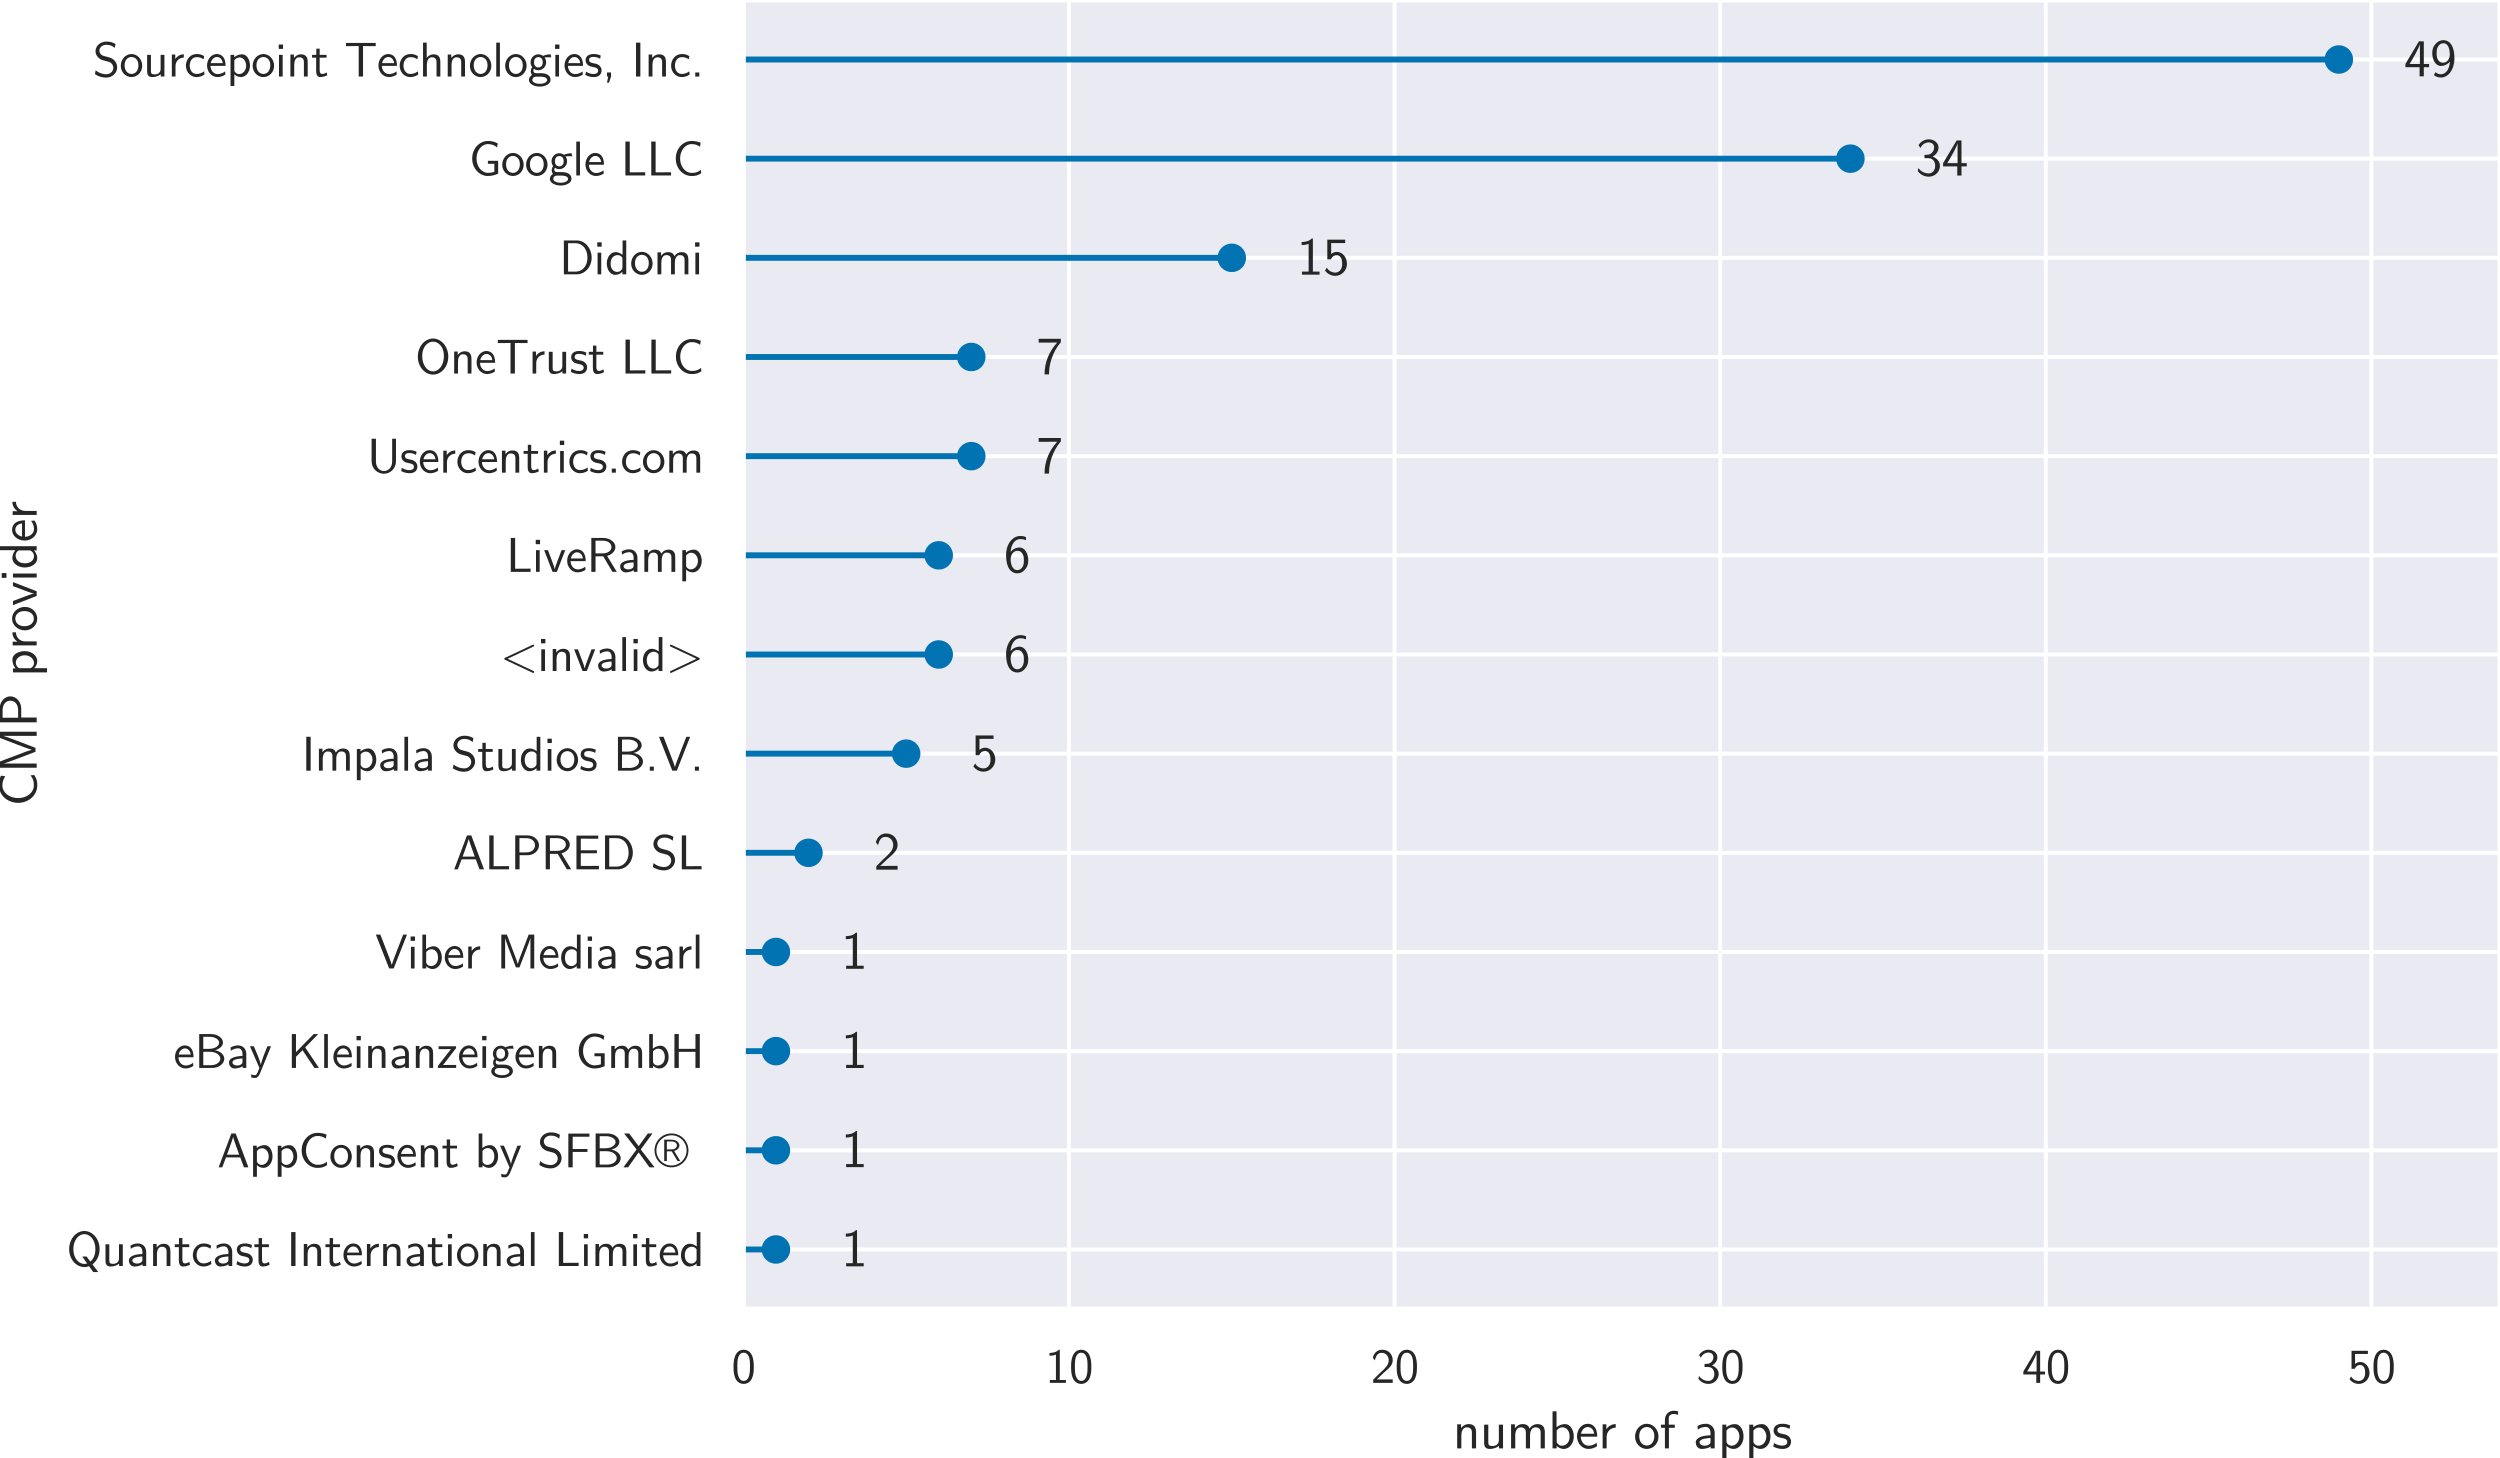 <?xml version="1.0" encoding="utf-8" standalone="no"?>
<!DOCTYPE svg PUBLIC "-//W3C//DTD SVG 1.1//EN"
  "http://www.w3.org/Graphics/SVG/1.1/DTD/svg11.dtd">
<svg xmlns:xlink="http://www.w3.org/1999/xlink" width="508.249pt" height="296.503pt" viewBox="0 0 508.249 296.503" xmlns="http://www.w3.org/2000/svg" version="1.1">
 <defs>
  <style type="text/css">*{stroke-linejoin: round; stroke-linecap: butt}</style>
 </defs>
 <g id="figure_1">
  <g id="patch_1">
   <path d="M 0 296.503 
L 508.249 296.503 
L 508.249 0 
L 0 0 
z
" style="fill: #ffffff"/>
  </g>
  <g id="axes_1">
   <g id="patch_2">
    <path d="M 151.129 266.112 
L 508.249 266.112 
L 508.249 -0 
L 151.129 -0 
z
" style="fill: #eaeaf2"/>
   </g>
   <g id="matplotlib.axis_1">
    <g id="xtick_1">
     <g id="line2d_1">
      <path d="M 151.129 266.112 
L 151.129 -0 
" clip-path="url(#p384ee398e6)" style="fill: none; stroke: #ffffff; stroke-width: 0.8; stroke-linecap: round"/>
     </g>
     <g id="text_1">
      <!-- 0 -->
      <g style="fill: #262626" transform="translate(148.709 281.131)scale(0.097 -0.097)">
       <defs>
        <path id="LMSans10-Regular-30" d="M 2925 2086 
C 2925 2592 2899 3187 2630 3706 
C 2368 4186 1926 4339 1600 4339 
C 1222 4339 774 4166 512 3597 
C 301 3130 269 2598 269 2086 
C 269 1581 294 1114 486 646 
C 742 32 1229 -141 1594 -141 
C 2061 -141 2464 122 2669 563 
C 2861 979 2925 1402 2925 2086 
z
M 2426 2163 
C 2426 1741 2426 1338 2310 934 
C 2144 352 1805 250 1600 250 
C 1267 250 1005 493 877 954 
C 774 1318 768 1664 768 2163 
C 768 2566 768 2950 877 3302 
C 915 3424 1075 3949 1594 3949 
C 2093 3949 2259 3462 2304 3347 
C 2426 2989 2426 2560 2426 2163 
z
" transform="scale(0.016)"/>
       </defs>
       <use xlink:href="#LMSans10-Regular-30"/>
      </g>
     </g>
    </g>
    <g id="xtick_2">
     <g id="line2d_2">
      <path d="M 217.323 266.112 
L 217.323 -0 
" clip-path="url(#p384ee398e6)" style="fill: none; stroke: #ffffff; stroke-width: 0.8; stroke-linecap: round"/>
     </g>
     <g id="text_2">
      <!-- 10 -->
      <g style="fill: #262626" transform="translate(212.483 281.131)scale(0.097 -0.097)">
       <defs>
        <path id="LMSans10-Regular-31" d="M 2714 0 
L 2714 371 
L 1914 371 
L 1914 4339 
L 1786 4339 
C 1408 3949 877 3930 570 3917 
L 570 3546 
C 781 3552 1088 3565 1408 3699 
L 1408 371 
L 608 371 
L 608 0 
L 2714 0 
z
" transform="scale(0.016)"/>
       </defs>
       <use xlink:href="#LMSans10-Regular-31"/>
       <use xlink:href="#LMSans10-Regular-30" x="50"/>
      </g>
     </g>
    </g>
    <g id="xtick_3">
     <g id="line2d_3">
      <path d="M 283.518 266.112 
L 283.518 -0 
" clip-path="url(#p384ee398e6)" style="fill: none; stroke: #ffffff; stroke-width: 0.8; stroke-linecap: round"/>
     </g>
     <g id="text_3">
      <!-- 20 -->
      <g style="fill: #262626" transform="translate(278.678 281.131)scale(0.097 -0.097)">
       <defs>
        <path id="LMSans10-Regular-32" d="M 2874 0 
L 2874 454 
L 1709 454 
C 1632 454 1555 448 1478 448 
L 781 448 
C 986 627 1472 1107 1670 1293 
C 1792 1408 2118 1677 2240 1792 
C 2528 2080 2874 2419 2874 2963 
C 2874 3699 2355 4339 1510 4339 
C 781 4339 422 3840 269 3290 
C 346 3181 378 3142 390 3123 
C 403 3110 467 3027 531 2938 
C 659 3430 838 3930 1421 3930 
C 2022 3930 2349 3450 2349 2950 
C 2349 2406 1984 2042 1606 1658 
L 1114 1203 
L 320 410 
L 320 0 
L 2874 0 
z
" transform="scale(0.016)"/>
       </defs>
       <use xlink:href="#LMSans10-Regular-32"/>
       <use xlink:href="#LMSans10-Regular-30" x="50"/>
      </g>
     </g>
    </g>
    <g id="xtick_4">
     <g id="line2d_4">
      <path d="M 349.713 266.112 
L 349.713 -0 
" clip-path="url(#p384ee398e6)" style="fill: none; stroke: #ffffff; stroke-width: 0.8; stroke-linecap: round"/>
     </g>
     <g id="text_4">
      <!-- 30 -->
      <g style="fill: #262626" transform="translate(344.873 281.131)scale(0.097 -0.097)">
       <defs>
        <path id="LMSans10-Regular-33" d="M 2925 1152 
C 2925 1734 2477 2131 2042 2266 
C 2528 2528 2752 2963 2752 3366 
C 2752 3917 2221 4339 1587 4339 
C 1094 4339 627 4083 358 3635 
L 589 3290 
C 774 3738 1190 3968 1581 3968 
C 1914 3968 2227 3776 2227 3366 
C 2227 2976 1965 2598 1574 2509 
C 1536 2502 1523 2502 1069 2464 
L 1069 2074 
L 1523 2074 
C 2214 2074 2355 1478 2355 1158 
C 2355 659 2061 250 1568 250 
C 1126 250 621 474 339 909 
L 269 525 
C 736 -77 1325 -141 1581 -141 
C 2362 -141 2925 480 2925 1152 
z
" transform="scale(0.016)"/>
       </defs>
       <use xlink:href="#LMSans10-Regular-33"/>
       <use xlink:href="#LMSans10-Regular-30" x="50"/>
      </g>
     </g>
    </g>
    <g id="xtick_5">
     <g id="line2d_5">
      <path d="M 415.907 266.112 
L 415.907 -0 
" clip-path="url(#p384ee398e6)" style="fill: none; stroke: #ffffff; stroke-width: 0.8; stroke-linecap: round"/>
     </g>
     <g id="text_5">
      <!-- 40 -->
      <g style="fill: #262626" transform="translate(411.067 281.131)scale(0.097 -0.097)">
       <defs>
        <path id="LMSans10-Regular-34" d="M 3014 1094 
L 3014 1485 
L 2381 1485 
L 2381 4198 
L 1798 4198 
L 179 1485 
L 179 1094 
L 1875 1094 
L 1875 0 
L 2381 0 
L 2381 1094 
L 3014 1094 
z
M 1914 1485 
L 678 1485 
C 1011 2035 1907 3552 1914 3917 
L 1914 1485 
z
" transform="scale(0.016)"/>
       </defs>
       <use xlink:href="#LMSans10-Regular-34"/>
       <use xlink:href="#LMSans10-Regular-30" x="50"/>
      </g>
     </g>
    </g>
    <g id="xtick_6">
     <g id="line2d_6">
      <path d="M 482.102 266.112 
L 482.102 -0 
" clip-path="url(#p384ee398e6)" style="fill: none; stroke: #ffffff; stroke-width: 0.8; stroke-linecap: round"/>
     </g>
     <g id="text_6">
      <!-- 50 -->
      <g style="fill: #262626" transform="translate(477.262 281.131)scale(0.097 -0.097)">
       <defs>
        <path id="LMSans10-Regular-35" d="M 2874 1299 
C 2874 2099 2323 2733 1664 2733 
C 1408 2733 1165 2637 979 2470 
L 979 3789 
L 2662 3789 
L 2662 4198 
L 518 4198 
L 518 1837 
L 941 1837 
C 1050 2093 1286 2342 1658 2342 
C 1958 2342 2304 2080 2304 1312 
C 2304 250 1523 250 1466 250 
C 1037 250 646 499 461 845 
L 250 486 
C 512 122 954 -141 1472 -141 
C 2234 -141 2874 493 2874 1299 
z
" transform="scale(0.016)"/>
       </defs>
       <use xlink:href="#LMSans10-Regular-35"/>
       <use xlink:href="#LMSans10-Regular-30" x="50"/>
      </g>
     </g>
    </g>
    <g id="text_7">
     <!-- number of apps -->
     <g style="fill: #262626" transform="translate(295.363 294.454)scale(0.106 -0.106)">
      <defs>
       <path id="LMSans10-Regular-6e" d="M 2784 0 
L 2784 1907 
C 2784 2330 2688 2912 1907 2912 
C 1331 2912 1018 2477 979 2426 
L 979 2880 
L 518 2880 
L 518 0 
L 1018 0 
L 1018 1568 
C 1018 1990 1178 2522 1664 2522 
C 2278 2522 2285 2067 2285 1862 
L 2285 0 
L 2784 0 
z
" transform="scale(0.016)"/>
       <path id="LMSans10-Regular-75" d="M 2784 0 
L 2784 2842 
L 2285 2842 
L 2285 986 
C 2285 506 1926 282 1517 282 
C 1062 282 1018 448 1018 723 
L 1018 2842 
L 518 2842 
L 518 698 
C 518 237 666 -70 1197 -70 
C 1536 -70 1990 32 2304 307 
L 2304 0 
L 2784 0 
z
" transform="scale(0.016)"/>
       <path id="LMSans10-Regular-6d" d="M 4563 0 
L 4563 1907 
C 4563 2336 4461 2912 3686 2912 
C 3302 2912 2970 2733 2733 2387 
C 2566 2874 2118 2912 1914 2912 
C 1453 2912 1152 2650 979 2419 
L 979 2880 
L 518 2880 
L 518 0 
L 1018 0 
L 1018 1568 
C 1018 2003 1190 2522 1664 2522 
C 2259 2522 2291 2106 2291 1862 
L 2291 0 
L 2790 0 
L 2790 1568 
C 2790 2003 2963 2522 3437 2522 
C 4032 2522 4064 2106 4064 1862 
L 4064 0 
L 4563 0 
z
" transform="scale(0.016)"/>
       <path id="LMSans10-Regular-62" d="M 3072 1427 
C 3072 2221 2637 2912 2035 2912 
C 1786 2912 1389 2848 1005 2534 
L 1005 4442 
L 525 4442 
L 525 0 
L 1024 0 
L 1024 294 
C 1178 154 1453 -70 1882 -70 
C 2522 -70 3072 570 3072 1427 
z
M 2573 1427 
C 2573 595 2035 320 1645 320 
C 1395 320 1184 435 1024 730 
L 1024 2144 
C 1126 2298 1357 2522 1709 2522 
C 2086 2522 2573 2246 2573 1427 
z
" transform="scale(0.016)"/>
       <path id="LMSans10-Regular-65" d="M 2650 1402 
C 2650 1619 2643 2099 2394 2483 
C 2131 2880 1741 2950 1510 2950 
C 800 2950 224 2272 224 1446 
C 224 602 838 -70 1606 -70 
C 2010 -70 2374 83 2624 262 
L 2586 678 
C 2182 346 1760 320 1613 320 
C 1101 320 691 774 672 1402 
L 2650 1402 
z
M 2285 1754 
L 704 1754 
C 806 2240 1146 2560 1510 2560 
C 1843 2560 2202 2342 2285 1754 
z
" transform="scale(0.016)"/>
       <path id="LMSans10-Regular-72" d="M 2093 2483 
L 2093 2912 
C 1523 2906 1171 2592 973 2298 
L 973 2880 
L 525 2880 
L 525 0 
L 1005 0 
L 1005 1370 
C 1005 2010 1466 2470 2093 2483 
z
" transform="scale(0.016)"/>
       <path id="LMSans10-Regular-20" transform="scale(0.016)"/>
       <path id="LMSans10-Regular-6f" d="M 3002 1408 
C 3002 2266 2362 2950 1600 2950 
C 813 2950 192 2246 192 1408 
C 192 563 845 -70 1594 -70 
C 2362 -70 3002 576 3002 1408 
z
M 2502 1472 
C 2502 717 2067 339 1594 339 
C 1152 339 691 698 691 1472 
C 691 2246 1178 2560 1594 2560 
C 2042 2560 2502 2227 2502 1472 
z
" transform="scale(0.016)"/>
       <path id="LMSans10-Regular-66" d="M 2221 4013 
L 2221 4442 
C 2144 4461 1946 4512 1709 4512 
C 1107 4512 646 4058 646 3418 
L 646 2842 
L 173 2842 
L 173 2470 
L 646 2470 
L 646 0 
L 1126 0 
L 1126 2470 
L 1830 2470 
L 1830 2842 
L 1107 2842 
L 1107 3603 
C 1107 4077 1536 4122 1702 4122 
C 1830 4122 2003 4109 2221 4013 
z
" transform="scale(0.016)"/>
       <path id="LMSans10-Regular-61" d="M 2618 0 
L 2618 1850 
C 2618 2502 2150 2950 1562 2950 
C 1146 2950 858 2848 557 2675 
L 595 2253 
C 928 2490 1248 2573 1562 2573 
C 1862 2573 2118 2317 2118 1843 
L 2118 1568 
C 1158 1555 346 1286 346 723 
C 346 448 518 -70 1075 -70 
C 1165 -70 1766 -58 2138 230 
L 2138 0 
L 2618 0 
z
M 2118 845 
C 2118 723 2118 563 1901 442 
C 1715 326 1472 320 1402 320 
C 1094 320 806 467 806 736 
C 806 1184 1843 1229 2118 1242 
L 2118 845 
z
" transform="scale(0.016)"/>
       <path id="LMSans10-Regular-70" d="M 3072 1427 
C 3072 2195 2669 2912 2054 2912 
C 1670 2912 1299 2778 1005 2528 
L 1005 2842 
L 525 2842 
L 525 -1242 
L 1024 -1242 
L 1024 294 
C 1222 109 1504 -70 1888 -70 
C 2509 -70 3072 557 3072 1427 
z
M 2573 1427 
C 2573 768 2118 320 1638 320 
C 1389 320 1216 448 1088 621 
C 1024 717 1024 730 1024 845 
L 1024 2131 
C 1178 2355 1427 2502 1702 2502 
C 2189 2502 2573 2016 2573 1427 
z
" transform="scale(0.016)"/>
       <path id="LMSans10-Regular-73" d="M 2304 819 
C 2304 1171 2067 1389 2054 1408 
C 1805 1632 1632 1670 1312 1728 
C 960 1798 666 1862 666 2176 
C 666 2573 1126 2573 1210 2573 
C 1414 2573 1754 2547 2118 2330 
L 2195 2746 
C 1862 2899 1600 2950 1274 2950 
C 1114 2950 211 2950 211 2112 
C 211 1798 397 1594 557 1472 
C 755 1331 896 1306 1248 1235 
C 1478 1190 1850 1114 1850 774 
C 1850 333 1344 333 1248 333 
C 730 333 371 570 256 646 
L 179 211 
C 384 109 736 -70 1254 -70 
C 1370 -70 1722 -70 1997 134 
C 2195 288 2304 544 2304 819 
z
" transform="scale(0.016)"/>
      </defs>
      <use xlink:href="#LMSans10-Regular-6e"/>
      <use xlink:href="#LMSans10-Regular-75" x="51.7"/>
      <use xlink:href="#LMSans10-Regular-6d" x="103.4"/>
      <use xlink:href="#LMSans10-Regular-62" x="182.8"/>
      <use xlink:href="#LMSans10-Regular-65" x="234.5"/>
      <use xlink:href="#LMSans10-Regular-72" x="278.9"/>
      <use xlink:href="#LMSans10-Regular-20" x="313.1"/>
      <use xlink:href="#LMSans10-Regular-6f" x="346.4"/>
      <use xlink:href="#LMSans10-Regular-66" x="396.4"/>
      <use xlink:href="#LMSans10-Regular-20" x="427"/>
      <use xlink:href="#LMSans10-Regular-61" x="460.3"/>
      <use xlink:href="#LMSans10-Regular-70" x="508.4"/>
      <use xlink:href="#LMSans10-Regular-70" x="560.1"/>
      <use xlink:href="#LMSans10-Regular-73" x="611.8"/>
     </g>
    </g>
   </g>
   <g id="matplotlib.axis_2">
    <g id="ytick_1">
     <g id="line2d_7">
      <path d="M 151.129 254.016 
L 508.249 254.016 
" clip-path="url(#p384ee398e6)" style="fill: none; stroke: #ffffff; stroke-width: 0.8; stroke-linecap: round"/>
     </g>
     <g id="text_8">
      <!-- Quantcast International Limited -->
      <g style="fill: #262626" transform="translate(13.504 257.375)scale(0.097 -0.097)">
       <defs>
        <path id="LMSans10-Regular-51" d="M 4346 2208 
C 4346 3552 3418 4582 2355 4582 
C 1267 4582 358 3539 358 2208 
C 358 851 1306 -141 2349 -141 
C 2451 -141 2688 -134 2963 -26 
L 3514 -800 
L 4173 -800 
L 3411 211 
C 4109 755 4346 1536 4346 2208 
z
M 3795 2208 
C 3795 1792 3718 1094 3142 570 
L 2637 1242 
L 2067 1242 
L 2714 326 
C 2714 326 2541 269 2355 269 
C 1600 269 909 1018 909 2208 
C 909 3405 1606 4173 2349 4173 
C 3117 4173 3795 3392 3795 2208 
z
" transform="scale(0.016)"/>
        <path id="LMSans10-Regular-74" d="M 2125 173 
L 2022 550 
C 1856 416 1651 339 1446 339 
C 1210 339 1120 531 1120 870 
L 1120 2470 
L 2022 2470 
L 2022 2842 
L 1120 2842 
L 1120 3654 
L 678 3654 
L 678 2842 
L 122 2842 
L 122 2470 
L 659 2470 
L 659 762 
C 659 378 749 -70 1190 -70 
C 1638 -70 1965 90 2125 173 
z
" transform="scale(0.016)"/>
        <path id="LMSans10-Regular-63" d="M 2656 256 
L 2618 685 
C 2291 429 1946 339 1619 339 
C 1088 339 730 800 730 1427 
C 730 1926 966 2541 1645 2541 
C 1978 2541 2195 2490 2547 2259 
L 2624 2675 
C 2246 2893 2029 2950 1638 2950 
C 749 2950 230 2176 230 1421 
C 230 627 813 -70 1613 -70 
C 1958 -70 2310 19 2656 256 
z
" transform="scale(0.016)"/>
        <path id="LMSans10-Regular-49" d="M 1171 0 
L 1171 4442 
L 602 4442 
L 602 0 
L 1171 0 
z
" transform="scale(0.016)"/>
        <path id="LMSans10-Regular-69" d="M 998 0 
L 998 2842 
L 518 2842 
L 518 0 
L 998 0 
z
M 1050 3622 
L 1050 4192 
L 480 4192 
L 480 3622 
L 1050 3622 
z
" transform="scale(0.016)"/>
        <path id="LMSans10-Regular-6c" d="M 998 0 
L 998 4442 
L 518 4442 
L 518 0 
L 998 0 
z
" transform="scale(0.016)"/>
        <path id="LMSans10-Regular-4c" d="M 3194 0 
L 3194 422 
L 1485 410 
L 1171 410 
L 1171 4442 
L 602 4442 
L 602 0 
L 3194 0 
z
" transform="scale(0.016)"/>
        <path id="LMSans10-Regular-64" d="M 2778 0 
L 2778 4442 
L 2298 4442 
L 2298 2560 
C 1958 2842 1600 2912 1363 2912 
C 730 2912 230 2246 230 1421 
C 230 582 723 -70 1331 -70 
C 1542 -70 1920 -13 2278 333 
L 2278 0 
L 2778 0 
z
M 2278 890 
C 2278 800 2272 685 2067 499 
C 1920 371 1760 320 1594 320 
C 1197 320 730 621 730 1414 
C 730 2259 1280 2522 1658 2522 
C 1946 2522 2138 2374 2278 2170 
L 2278 890 
z
" transform="scale(0.016)"/>
       </defs>
       <use xlink:href="#LMSans10-Regular-51"/>
       <use xlink:href="#LMSans10-Regular-75" x="73.6"/>
       <use xlink:href="#LMSans10-Regular-61" x="125.3"/>
       <use xlink:href="#LMSans10-Regular-6e" x="173.4"/>
       <use xlink:href="#LMSans10-Regular-74" x="225.1"/>
       <use xlink:href="#LMSans10-Regular-63" x="261.2"/>
       <use xlink:href="#LMSans10-Regular-61" x="305.6"/>
       <use xlink:href="#LMSans10-Regular-73" x="353.7"/>
       <use xlink:href="#LMSans10-Regular-74" x="392"/>
       <use xlink:href="#LMSans10-Regular-20" x="428.1"/>
       <use xlink:href="#LMSans10-Regular-49" x="461.4"/>
       <use xlink:href="#LMSans10-Regular-6e" x="489.2"/>
       <use xlink:href="#LMSans10-Regular-74" x="540.9"/>
       <use xlink:href="#LMSans10-Regular-65" x="577"/>
       <use xlink:href="#LMSans10-Regular-72" x="621.4"/>
       <use xlink:href="#LMSans10-Regular-6e" x="655.6"/>
       <use xlink:href="#LMSans10-Regular-61" x="707.3"/>
       <use xlink:href="#LMSans10-Regular-74" x="755.4"/>
       <use xlink:href="#LMSans10-Regular-69" x="791.5"/>
       <use xlink:href="#LMSans10-Regular-6f" x="815.4"/>
       <use xlink:href="#LMSans10-Regular-6e" x="865.4"/>
       <use xlink:href="#LMSans10-Regular-61" x="917.1"/>
       <use xlink:href="#LMSans10-Regular-6c" x="965.2"/>
       <use xlink:href="#LMSans10-Regular-20" x="989.1"/>
       <use xlink:href="#LMSans10-Regular-4c" x="1022.4"/>
       <use xlink:href="#LMSans10-Regular-69" x="1076.6"/>
       <use xlink:href="#LMSans10-Regular-6d" x="1100.5"/>
       <use xlink:href="#LMSans10-Regular-69" x="1179.9"/>
       <use xlink:href="#LMSans10-Regular-74" x="1203.8"/>
       <use xlink:href="#LMSans10-Regular-65" x="1239.9"/>
       <use xlink:href="#LMSans10-Regular-64" x="1284.3"/>
      </g>
     </g>
    </g>
    <g id="ytick_2">
     <g id="line2d_8">
      <path d="M 151.129 233.856 
L 508.249 233.856 
" clip-path="url(#p384ee398e6)" style="fill: none; stroke: #ffffff; stroke-width: 0.8; stroke-linecap: round"/>
     </g>
     <g id="text_9">
      <!-- AppConsent by SFBX®  -->
      <g style="fill: #262626" transform="translate(44.168 237.321)scale(0.097 -0.097)">
       <defs>
        <path id="LMSans10-Regular-41" d="M 4083 0 
L 2413 4442 
L 1850 4442 
L 179 0 
L 653 0 
L 1146 1306 
L 3008 1306 
L 3494 0 
L 4083 0 
z
M 2867 1664 
L 1280 1664 
C 1606 2579 1370 1907 1696 2822 
C 1830 3200 2029 3744 2074 3981 
L 2080 3981 
C 2093 3891 2138 3731 2285 3309 
L 2867 1664 
z
" transform="scale(0.016)"/>
        <path id="LMSans10-Regular-43" d="M 3757 288 
L 3718 730 
C 3533 602 3347 480 3130 416 
C 2925 346 2701 339 2483 339 
C 2067 339 1690 563 1427 890 
C 1133 1267 992 1741 992 2221 
C 992 2701 1133 3181 1427 3558 
C 1690 3885 2067 4109 2483 4109 
C 2675 4109 2874 4090 3059 4032 
C 3251 3974 3430 3878 3597 3763 
L 3686 4288 
C 3494 4365 3296 4429 3091 4467 
C 2893 4506 2688 4518 2483 4518 
C 1920 4518 1402 4262 1024 3846 
C 627 3398 422 2816 422 2221 
C 422 1626 627 1043 1024 602 
C 1402 186 1920 -70 2483 -70 
C 2707 -70 2931 -64 3149 0 
C 3366 58 3565 173 3757 288 
z
" transform="scale(0.016)"/>
        <path id="LMSans10-Regular-79" d="M 2854 2842 
L 2374 2842 
C 1542 806 1530 512 1523 365 
L 1517 365 
C 1478 794 966 1984 941 2042 
L 595 2842 
L 90 2842 
L 1331 0 
L 1101 -576 
C 934 -947 826 -947 736 -947 
C 634 -947 429 -922 237 -845 
L 275 -1261 
C 416 -1293 595 -1312 736 -1312 
C 960 -1312 1197 -1235 1459 -582 
L 2854 2842 
z
" transform="scale(0.016)"/>
        <path id="LMSans10-Regular-53" d="M 3194 1210 
C 3194 1626 2995 1933 2854 2086 
C 2554 2406 2342 2464 1754 2611 
C 1382 2701 1280 2726 1088 2893 
C 1043 2931 864 3117 864 3398 
C 864 3776 1210 4160 1798 4160 
C 2336 4160 2643 3949 2880 3750 
L 2976 4262 
C 2624 4474 2272 4582 1805 4582 
C 915 4582 358 3955 358 3322 
C 358 3046 448 2778 704 2509 
C 973 2221 1254 2144 1632 2054 
C 2176 1920 2240 1901 2419 1741 
C 2547 1632 2688 1421 2688 1146 
C 2688 723 2336 301 1754 301 
C 1491 301 915 365 378 819 
L 282 301 
C 845 -51 1357 -141 1760 -141 
C 2605 -141 3194 506 3194 1210 
z
" transform="scale(0.016)"/>
        <path id="LMSans10-Regular-46" d="M 3366 4006 
L 3366 4422 
L 602 4422 
L 602 0 
L 1171 0 
L 1171 2016 
L 3104 2016 
L 3104 2406 
L 1171 2406 
L 1171 4013 
L 2010 4013 
C 2086 4013 2163 4006 2240 4006 
L 3366 4006 
z
" transform="scale(0.016)"/>
        <path id="LMSans10-Regular-42" d="M 3904 1203 
C 3904 1760 3347 2214 2669 2323 
C 3251 2470 3731 2842 3731 3328 
C 3731 3917 3046 4442 2138 4442 
L 621 4442 
L 621 0 
L 2310 0 
C 3232 0 3904 576 3904 1203 
z
M 3232 3322 
C 3232 2938 2778 2502 1894 2502 
L 1152 2502 
L 1152 4083 
L 1958 4083 
C 2669 4083 3232 3744 3232 3322 
z
M 3386 1210 
C 3386 730 2822 358 2131 358 
L 1152 358 
L 1152 2112 
L 2080 2112 
C 2758 2112 3386 1722 3386 1210 
z
" transform="scale(0.016)"/>
        <path id="LMSans10-Regular-58" d="M 4173 0 
L 2362 2342 
L 3904 4442 
L 3290 4442 
L 2086 2771 
L 845 4442 
L 179 4442 
L 1811 2342 
L 90 0 
L 704 0 
L 2086 1958 
L 3507 0 
L 4173 0 
z
" transform="scale(0.016)"/>
        <path id="LMSans10-Regular-ae" d="M 4442 2221 
C 4442 3450 3450 4442 2221 4442 
C 992 4442 0 3450 0 2221 
C 0 992 992 0 2221 0 
C 3450 0 4442 992 4442 2221 
z
M 4198 2221 
C 4198 1126 3315 243 2221 243 
C 1126 243 243 1126 243 2221 
C 243 3315 1126 4198 2221 4198 
C 3315 4198 4198 3315 4198 2221 
z
M 3366 826 
L 2573 2138 
C 2982 2259 3258 2547 3258 2874 
C 3258 3270 2816 3622 2240 3622 
L 1267 3622 
L 1267 826 
L 1613 826 
L 1613 2099 
L 2253 2099 
L 3008 826 
L 3366 826 
z
M 2931 2874 
C 2931 2586 2669 2349 2195 2349 
L 1613 2349 
L 1613 3392 
L 2195 3392 
C 2662 3392 2931 3155 2931 2874 
z
" transform="scale(0.016)"/>
       </defs>
       <use xlink:href="#LMSans10-Regular-41"/>
       <use xlink:href="#LMSans10-Regular-70" x="66.7"/>
       <use xlink:href="#LMSans10-Regular-70" x="118.4"/>
       <use xlink:href="#LMSans10-Regular-43" x="170.1"/>
       <use xlink:href="#LMSans10-Regular-6f" x="234"/>
       <use xlink:href="#LMSans10-Regular-6e" x="284"/>
       <use xlink:href="#LMSans10-Regular-73" x="335.7"/>
       <use xlink:href="#LMSans10-Regular-65" x="374"/>
       <use xlink:href="#LMSans10-Regular-6e" x="418.4"/>
       <use xlink:href="#LMSans10-Regular-74" x="470.1"/>
       <use xlink:href="#LMSans10-Regular-20" x="506.2"/>
       <use xlink:href="#LMSans10-Regular-62" x="539.5"/>
       <use xlink:href="#LMSans10-Regular-79" x="591.2"/>
       <use xlink:href="#LMSans10-Regular-20" x="637.3"/>
       <use xlink:href="#LMSans10-Regular-53" x="670.6"/>
       <use xlink:href="#LMSans10-Regular-46" x="726.2"/>
       <use xlink:href="#LMSans10-Regular-42" x="783.1"/>
       <use xlink:href="#LMSans10-Regular-58" x="849.8"/>
       <use xlink:href="#LMSans10-Regular-ae" x="916.5"/>
       <use xlink:href="#LMSans10-Regular-20" x="985.9"/>
      </g>
     </g>
    </g>
    <g id="ytick_3">
     <g id="line2d_9">
      <path d="M 151.129 213.696 
L 508.249 213.696 
" clip-path="url(#p384ee398e6)" style="fill: none; stroke: #ffffff; stroke-width: 0.8; stroke-linecap: round"/>
     </g>
     <g id="text_10">
      <!-- eBay Kleinanzeigen GmbH -->
      <g style="fill: #262626" transform="translate(35.231 217.113)scale(0.097 -0.097)">
       <defs>
        <path id="LMSans10-Regular-4b" d="M 4166 0 
L 2362 2688 
L 4077 4442 
L 3482 4442 
L 1158 2067 
L 1158 4442 
L 614 4442 
L 614 0 
L 1158 0 
L 1158 1453 
L 2010 2330 
L 3578 0 
L 4166 0 
z
" transform="scale(0.016)"/>
        <path id="LMSans10-Regular-7a" d="M 2573 0 
L 2573 397 
L 1632 397 
C 1555 397 1478 390 1402 390 
L 858 390 
L 2560 2592 
L 2560 2842 
L 269 2842 
L 269 2464 
L 1158 2464 
C 1235 2464 1312 2470 1389 2470 
L 1888 2470 
L 179 262 
L 179 0 
L 2573 0 
z
" transform="scale(0.016)"/>
        <path id="LMSans10-Regular-67" d="M 3104 2509 
L 3034 2912 
C 2586 2912 2214 2790 2022 2707 
C 1888 2816 1670 2912 1414 2912 
C 864 2912 397 2451 397 1869 
C 397 1632 480 1402 608 1235 
C 422 973 422 723 422 691 
C 422 525 480 339 589 205 
C 256 6 179 -288 179 -454 
C 179 -934 813 -1318 1594 -1318 
C 2381 -1318 3014 -941 3014 -448 
C 3014 442 1946 442 1696 442 
L 1133 442 
C 1050 442 762 442 762 781 
C 762 851 787 954 832 1011 
C 966 915 1178 826 1414 826 
C 1990 826 2438 1299 2438 1869 
C 2438 2176 2298 2413 2227 2509 
L 2253 2502 
C 2394 2502 2573 2528 2726 2528 
C 2842 2528 3104 2509 3104 2509 
z
M 1990 1869 
C 1990 1370 1690 1190 1414 1190 
C 1178 1190 845 1338 845 1869 
C 845 2400 1178 2547 1414 2547 
C 1690 2547 1990 2368 1990 1869 
z
M 2566 -461 
C 2566 -742 2125 -954 1600 -954 
C 1082 -954 627 -755 627 -454 
C 627 -435 627 -19 1126 -19 
L 1702 -19 
C 1843 -19 2566 -19 2566 -461 
z
" transform="scale(0.016)"/>
        <path id="LMSans10-Regular-47" d="M 3827 243 
L 3827 1920 
L 2483 1920 
L 2483 1530 
L 3328 1530 
L 3328 474 
C 3059 384 2771 339 2483 339 
C 2067 339 1690 563 1427 890 
C 1133 1267 992 1741 992 2221 
C 992 2701 1133 3181 1427 3558 
C 1690 3885 2067 4109 2483 4109 
C 2701 4109 2912 4083 3117 4006 
C 3328 3936 3514 3814 3680 3674 
L 3776 4198 
C 3578 4307 3366 4390 3149 4448 
C 2931 4499 2707 4518 2483 4518 
C 1926 4518 1402 4262 1024 3846 
C 627 3398 422 2816 422 2221 
C 422 1626 627 1043 1024 602 
C 1402 186 1926 -70 2483 -70 
C 2950 -70 3411 38 3827 243 
z
" transform="scale(0.016)"/>
        <path id="LMSans10-Regular-48" d="M 3923 0 
L 3923 4442 
L 3354 4442 
L 3354 2502 
L 1171 2502 
L 1171 4442 
L 602 4442 
L 602 0 
L 1171 0 
L 1171 2112 
L 3354 2112 
L 3354 0 
L 3923 0 
z
" transform="scale(0.016)"/>
       </defs>
       <use xlink:href="#LMSans10-Regular-65"/>
       <use xlink:href="#LMSans10-Regular-42" x="44.4"/>
       <use xlink:href="#LMSans10-Regular-61" x="111.1"/>
       <use xlink:href="#LMSans10-Regular-79" x="159.2"/>
       <use xlink:href="#LMSans10-Regular-20" x="205.3"/>
       <use xlink:href="#LMSans10-Regular-4b" x="238.6"/>
       <use xlink:href="#LMSans10-Regular-6c" x="308"/>
       <use xlink:href="#LMSans10-Regular-65" x="331.9"/>
       <use xlink:href="#LMSans10-Regular-69" x="376.3"/>
       <use xlink:href="#LMSans10-Regular-6e" x="400.2"/>
       <use xlink:href="#LMSans10-Regular-61" x="451.9"/>
       <use xlink:href="#LMSans10-Regular-6e" x="500"/>
       <use xlink:href="#LMSans10-Regular-7a" x="551.7"/>
       <use xlink:href="#LMSans10-Regular-65" x="595.2"/>
       <use xlink:href="#LMSans10-Regular-69" x="639.6"/>
       <use xlink:href="#LMSans10-Regular-67" x="663.5"/>
       <use xlink:href="#LMSans10-Regular-65" x="713.5"/>
       <use xlink:href="#LMSans10-Regular-6e" x="757.9"/>
       <use xlink:href="#LMSans10-Regular-20" x="809.6"/>
       <use xlink:href="#LMSans10-Regular-47" x="842.9"/>
       <use xlink:href="#LMSans10-Regular-6d" x="909.6"/>
       <use xlink:href="#LMSans10-Regular-62" x="989"/>
       <use xlink:href="#LMSans10-Regular-48" x="1040.7"/>
      </g>
     </g>
    </g>
    <g id="ytick_4">
     <g id="line2d_10">
      <path d="M 151.129 193.536 
L 508.249 193.536 
" clip-path="url(#p384ee398e6)" style="fill: none; stroke: #ffffff; stroke-width: 0.8; stroke-linecap: round"/>
     </g>
     <g id="text_11">
      <!-- Viber Media sarl -->
      <g style="fill: #262626" transform="translate(76.267 196.895)scale(0.097 -0.097)">
       <defs>
        <path id="LMSans10-Regular-56" d="M 4173 4442 
L 3674 4442 
L 2822 2253 
C 2720 1990 2240 755 2182 461 
L 2176 461 
C 2125 717 1850 1421 1792 1574 
L 685 4442 
L 90 4442 
L 1837 0 
L 2426 0 
L 4173 4442 
z
" transform="scale(0.016)"/>
        <path id="LMSans10-Regular-4d" d="M 4954 0 
L 4954 4442 
L 4224 4442 
L 3392 2272 
C 3168 1690 2867 896 2797 595 
L 2790 595 
C 2758 730 2682 966 2586 1235 
L 1581 3885 
L 1363 4442 
L 640 4442 
L 640 0 
L 1139 0 
L 1139 3968 
L 1146 3968 
C 1184 3763 1440 3066 1606 2630 
L 2554 141 
L 3021 141 
L 3872 2368 
L 4179 3181 
C 4243 3366 4416 3827 4448 3974 
L 4454 3968 
L 4454 0 
L 4954 0 
z
" transform="scale(0.016)"/>
       </defs>
       <use xlink:href="#LMSans10-Regular-56"/>
       <use xlink:href="#LMSans10-Regular-69" x="66.7"/>
       <use xlink:href="#LMSans10-Regular-62" x="90.6"/>
       <use xlink:href="#LMSans10-Regular-65" x="142.3"/>
       <use xlink:href="#LMSans10-Regular-72" x="186.7"/>
       <use xlink:href="#LMSans10-Regular-20" x="220.9"/>
       <use xlink:href="#LMSans10-Regular-4d" x="254.2"/>
       <use xlink:href="#LMSans10-Regular-65" x="341.7"/>
       <use xlink:href="#LMSans10-Regular-64" x="386.1"/>
       <use xlink:href="#LMSans10-Regular-69" x="437.8"/>
       <use xlink:href="#LMSans10-Regular-61" x="461.7"/>
       <use xlink:href="#LMSans10-Regular-20" x="509.8"/>
       <use xlink:href="#LMSans10-Regular-73" x="543.1"/>
       <use xlink:href="#LMSans10-Regular-61" x="581.4"/>
       <use xlink:href="#LMSans10-Regular-72" x="629.5"/>
       <use xlink:href="#LMSans10-Regular-6c" x="663.7"/>
      </g>
     </g>
    </g>
    <g id="ytick_5">
     <g id="line2d_11">
      <path d="M 151.129 173.376 
L 508.249 173.376 
" clip-path="url(#p384ee398e6)" style="fill: none; stroke: #ffffff; stroke-width: 0.8; stroke-linecap: round"/>
     </g>
     <g id="text_12">
      <!-- ALPRED SL -->
      <g style="fill: #262626" transform="translate(92.066 176.735)scale(0.097 -0.097)">
       <defs>
        <path id="LMSans10-Regular-50" d="M 3725 3149 
C 3725 3834 3091 4442 2208 4442 
L 614 4442 
L 614 0 
L 1184 0 
L 1184 1850 
L 2253 1850 
C 3046 1850 3725 2432 3725 3149 
z
M 3206 3149 
C 3206 2643 2803 2221 2067 2221 
L 1165 2221 
L 1165 4083 
L 2067 4083 
C 2771 4083 3206 3693 3206 3149 
z
" transform="scale(0.016)"/>
        <path id="LMSans10-Regular-52" d="M 3949 0 
L 2682 2086 
C 3341 2278 3770 2733 3770 3251 
C 3770 3885 3072 4442 2157 4442 
L 614 4442 
L 614 0 
L 1165 0 
L 1165 2029 
L 2176 2029 
L 3379 0 
L 3949 0 
z
M 3251 3251 
C 3251 2797 2842 2419 2086 2419 
L 1165 2419 
L 1165 4083 
L 2086 4083 
C 2829 4083 3251 3706 3251 3251 
z
" transform="scale(0.016)"/>
        <path id="LMSans10-Regular-45" d="M 3546 0 
L 3546 454 
L 2739 454 
C 2662 454 2586 448 2509 448 
L 1171 448 
L 1171 2106 
L 3283 2106 
L 3283 2496 
L 1171 2496 
L 1171 4013 
L 2054 4013 
C 2131 4013 2208 4006 2285 4006 
L 3456 4006 
L 3456 4422 
L 602 4422 
L 602 0 
L 3546 0 
z
" transform="scale(0.016)"/>
        <path id="LMSans10-Regular-44" d="M 4256 2182 
C 4256 3424 3392 4442 2291 4442 
L 614 4442 
L 614 0 
L 2298 0 
C 3386 0 4256 973 4256 2182 
z
M 3706 2182 
C 3706 1094 3040 358 2144 358 
L 1165 358 
L 1165 4083 
L 2144 4083 
C 3040 4083 3706 3309 3706 2182 
z
" transform="scale(0.016)"/>
       </defs>
       <use xlink:href="#LMSans10-Regular-41"/>
       <use xlink:href="#LMSans10-Regular-4c" x="66.7"/>
       <use xlink:href="#LMSans10-Regular-50" x="120.9"/>
       <use xlink:href="#LMSans10-Regular-52" x="184.8"/>
       <use xlink:href="#LMSans10-Regular-45" x="249.4"/>
       <use xlink:href="#LMSans10-Regular-44" x="309.1"/>
       <use xlink:href="#LMSans10-Regular-20" x="381.3"/>
       <use xlink:href="#LMSans10-Regular-53" x="414.6"/>
       <use xlink:href="#LMSans10-Regular-4c" x="470.2"/>
      </g>
     </g>
    </g>
    <g id="ytick_6">
     <g id="line2d_12">
      <path d="M 151.129 153.216 
L 508.249 153.216 
" clip-path="url(#p384ee398e6)" style="fill: none; stroke: #ffffff; stroke-width: 0.8; stroke-linecap: round"/>
     </g>
     <g id="text_13">
      <!-- Impala Studios B.V. -->
      <g style="fill: #262626" transform="translate(61.334 156.681)scale(0.097 -0.097)">
       <defs>
        <path id="LMSans10-Regular-2e" d="M 1152 0 
L 1152 531 
L 621 531 
L 621 0 
L 1152 0 
z
" transform="scale(0.016)"/>
       </defs>
       <use xlink:href="#LMSans10-Regular-49"/>
       <use xlink:href="#LMSans10-Regular-6d" x="27.8"/>
       <use xlink:href="#LMSans10-Regular-70" x="107.2"/>
       <use xlink:href="#LMSans10-Regular-61" x="158.9"/>
       <use xlink:href="#LMSans10-Regular-6c" x="207"/>
       <use xlink:href="#LMSans10-Regular-61" x="230.9"/>
       <use xlink:href="#LMSans10-Regular-20" x="279"/>
       <use xlink:href="#LMSans10-Regular-53" x="312.3"/>
       <use xlink:href="#LMSans10-Regular-74" x="367.9"/>
       <use xlink:href="#LMSans10-Regular-75" x="404"/>
       <use xlink:href="#LMSans10-Regular-64" x="455.7"/>
       <use xlink:href="#LMSans10-Regular-69" x="507.4"/>
       <use xlink:href="#LMSans10-Regular-6f" x="531.3"/>
       <use xlink:href="#LMSans10-Regular-73" x="581.3"/>
       <use xlink:href="#LMSans10-Regular-20" x="619.6"/>
       <use xlink:href="#LMSans10-Regular-42" x="652.9"/>
       <use xlink:href="#LMSans10-Regular-2e" x="719.6"/>
       <use xlink:href="#LMSans10-Regular-56" x="747.4"/>
       <use xlink:href="#LMSans10-Regular-2e" x="814.1"/>
      </g>
     </g>
    </g>
    <g id="ytick_7">
     <g id="line2d_13">
      <path d="M 151.129 133.056 
L 508.249 133.056 
" clip-path="url(#p384ee398e6)" style="fill: none; stroke: #ffffff; stroke-width: 0.8; stroke-linecap: round"/>
     </g>
     <g id="text_14">
      <!-- &lt;invalid&gt; -->
      <g style="fill: #262626" transform="translate(101.698 136.415)scale(0.097 -0.097)">
       <defs>
        <path id="LMSans10-Regular-3c" d="M 4442 -128 
C 4442 -58 4397 -26 4320 13 
L 960 1600 
L 4320 3187 
C 4397 3226 4442 3258 4442 3328 
C 4442 3398 4384 3456 4314 3456 
C 4294 3456 4282 3456 4198 3411 
L 653 1741 
C 582 1709 531 1677 531 1600 
C 531 1523 582 1491 653 1459 
L 4198 -211 
C 4282 -256 4294 -256 4314 -256 
C 4384 -256 4442 -198 4442 -128 
z
" transform="scale(0.016)"/>
        <path id="LMSans10-Regular-76" d="M 2854 2842 
L 2374 2842 
L 1869 1510 
C 1734 1158 1536 640 1485 339 
L 1478 339 
C 1440 570 1274 1011 1210 1184 
L 589 2842 
L 90 2842 
L 1190 0 
L 1754 0 
L 2854 2842 
z
" transform="scale(0.016)"/>
        <path id="LMSans10-Regular-3e" d="M 4442 1600 
C 4442 1677 4390 1709 4320 1741 
L 774 3411 
C 691 3456 678 3456 659 3456 
C 589 3456 531 3398 531 3328 
C 531 3270 563 3232 653 3187 
L 4013 1600 
L 653 13 
C 563 -32 531 -70 531 -128 
C 531 -198 589 -256 659 -256 
C 678 -256 691 -256 774 -211 
L 4320 1459 
C 4390 1491 4442 1523 4442 1600 
z
" transform="scale(0.016)"/>
       </defs>
       <use xlink:href="#LMSans10-Regular-3c"/>
       <use xlink:href="#LMSans10-Regular-69" x="77.8"/>
       <use xlink:href="#LMSans10-Regular-6e" x="101.7"/>
       <use xlink:href="#LMSans10-Regular-76" x="153.4"/>
       <use xlink:href="#LMSans10-Regular-61" x="199.5"/>
       <use xlink:href="#LMSans10-Regular-6c" x="247.6"/>
       <use xlink:href="#LMSans10-Regular-69" x="271.5"/>
       <use xlink:href="#LMSans10-Regular-64" x="295.4"/>
       <use xlink:href="#LMSans10-Regular-3e" x="347.1"/>
      </g>
     </g>
    </g>
    <g id="ytick_8">
     <g id="line2d_14">
      <path d="M 151.129 112.896 
L 508.249 112.896 
" clip-path="url(#p384ee398e6)" style="fill: none; stroke: #ffffff; stroke-width: 0.8; stroke-linecap: round"/>
     </g>
     <g id="text_15">
      <!-- LiveRamp -->
      <g style="fill: #262626" transform="translate(102.908 116.255)scale(0.097 -0.097)">
       <use xlink:href="#LMSans10-Regular-4c"/>
       <use xlink:href="#LMSans10-Regular-69" x="54.2"/>
       <use xlink:href="#LMSans10-Regular-76" x="78.1"/>
       <use xlink:href="#LMSans10-Regular-65" x="124.2"/>
       <use xlink:href="#LMSans10-Regular-52" x="168.6"/>
       <use xlink:href="#LMSans10-Regular-61" x="233.2"/>
       <use xlink:href="#LMSans10-Regular-6d" x="281.3"/>
       <use xlink:href="#LMSans10-Regular-70" x="360.7"/>
      </g>
     </g>
    </g>
    <g id="ytick_9">
     <g id="line2d_15">
      <path d="M 151.129 92.736 
L 508.249 92.736 
" clip-path="url(#p384ee398e6)" style="fill: none; stroke: #ffffff; stroke-width: 0.8; stroke-linecap: round"/>
     </g>
     <g id="text_16">
      <!-- Usercentrics.com -->
      <g style="fill: #262626" transform="translate(74.611 96.095)scale(0.097 -0.097)">
       <defs>
        <path id="LMSans10-Regular-55" d="M 3795 1491 
L 3795 4442 
L 3296 4442 
L 3296 1485 
C 3296 640 2758 218 2221 218 
C 1696 218 1171 621 1171 1485 
L 1171 4442 
L 602 4442 
L 602 1491 
C 602 557 1350 -141 2214 -141 
C 3072 -141 3795 563 3795 1491 
z
" transform="scale(0.016)"/>
       </defs>
       <use xlink:href="#LMSans10-Regular-55"/>
       <use xlink:href="#LMSans10-Regular-73" x="68.8"/>
       <use xlink:href="#LMSans10-Regular-65" x="107.1"/>
       <use xlink:href="#LMSans10-Regular-72" x="151.5"/>
       <use xlink:href="#LMSans10-Regular-63" x="185.7"/>
       <use xlink:href="#LMSans10-Regular-65" x="230.1"/>
       <use xlink:href="#LMSans10-Regular-6e" x="274.5"/>
       <use xlink:href="#LMSans10-Regular-74" x="326.2"/>
       <use xlink:href="#LMSans10-Regular-72" x="362.3"/>
       <use xlink:href="#LMSans10-Regular-69" x="396.5"/>
       <use xlink:href="#LMSans10-Regular-63" x="420.4"/>
       <use xlink:href="#LMSans10-Regular-73" x="464.8"/>
       <use xlink:href="#LMSans10-Regular-2e" x="503.1"/>
       <use xlink:href="#LMSans10-Regular-63" x="530.9"/>
       <use xlink:href="#LMSans10-Regular-6f" x="575.3"/>
       <use xlink:href="#LMSans10-Regular-6d" x="625.3"/>
      </g>
     </g>
    </g>
    <g id="ytick_10">
     <g id="line2d_16">
      <path d="M 151.129 72.576 
L 508.249 72.576 
" clip-path="url(#p384ee398e6)" style="fill: none; stroke: #ffffff; stroke-width: 0.8; stroke-linecap: round"/>
     </g>
     <g id="text_17">
      <!-- OneTrust LLC -->
      <g style="fill: #262626" transform="translate(84.39 75.935)scale(0.097 -0.097)">
       <defs>
        <path id="LMSans10-Regular-4f" d="M 4346 2208 
C 4346 3552 3418 4582 2355 4582 
C 1267 4582 358 3539 358 2208 
C 358 851 1306 -141 2349 -141 
C 3418 -141 4346 864 4346 2208 
z
M 3776 2304 
C 3776 1056 3085 275 2355 275 
C 1600 275 928 1075 928 2304 
C 928 3475 1632 4173 2349 4173 
C 3091 4173 3776 3450 3776 2304 
z
" transform="scale(0.016)"/>
        <path id="LMSans10-Regular-54" d="M 4122 3987 
L 4122 4403 
L 230 4403 
L 230 3987 
L 1088 3987 
C 1165 3987 1242 3994 1318 3994 
L 1894 3994 
L 1894 0 
L 2464 0 
L 2464 3994 
L 3034 3994 
C 3110 3994 3187 3987 3264 3987 
L 4122 3987 
z
" transform="scale(0.016)"/>
       </defs>
       <use xlink:href="#LMSans10-Regular-4f"/>
       <use xlink:href="#LMSans10-Regular-6e" x="73.6"/>
       <use xlink:href="#LMSans10-Regular-65" x="125.3"/>
       <use xlink:href="#LMSans10-Regular-54" x="169.7"/>
       <use xlink:href="#LMSans10-Regular-72" x="237.8"/>
       <use xlink:href="#LMSans10-Regular-75" x="272"/>
       <use xlink:href="#LMSans10-Regular-73" x="323.7"/>
       <use xlink:href="#LMSans10-Regular-74" x="362"/>
       <use xlink:href="#LMSans10-Regular-20" x="398.1"/>
       <use xlink:href="#LMSans10-Regular-4c" x="431.4"/>
       <use xlink:href="#LMSans10-Regular-4c" x="485.6"/>
       <use xlink:href="#LMSans10-Regular-43" x="539.8"/>
      </g>
     </g>
    </g>
    <g id="ytick_11">
     <g id="line2d_17">
      <path d="M 151.129 52.416 
L 508.249 52.416 
" clip-path="url(#p384ee398e6)" style="fill: none; stroke: #ffffff; stroke-width: 0.8; stroke-linecap: round"/>
     </g>
     <g id="text_18">
      <!-- Didomi -->
      <g style="fill: #262626" transform="translate(113.68 55.775)scale(0.097 -0.097)">
       <use xlink:href="#LMSans10-Regular-44"/>
       <use xlink:href="#LMSans10-Regular-69" x="72.2"/>
       <use xlink:href="#LMSans10-Regular-64" x="96.1"/>
       <use xlink:href="#LMSans10-Regular-6f" x="147.8"/>
       <use xlink:href="#LMSans10-Regular-6d" x="197.8"/>
       <use xlink:href="#LMSans10-Regular-69" x="277.2"/>
      </g>
     </g>
    </g>
    <g id="ytick_12">
     <g id="line2d_18">
      <path d="M 151.129 32.256 
L 508.249 32.256 
" clip-path="url(#p384ee398e6)" style="fill: none; stroke: #ffffff; stroke-width: 0.8; stroke-linecap: round"/>
     </g>
     <g id="text_19">
      <!-- Google LLC -->
      <g style="fill: #262626" transform="translate(95.336 35.673)scale(0.097 -0.097)">
       <use xlink:href="#LMSans10-Regular-47"/>
       <use xlink:href="#LMSans10-Regular-6f" x="66.7"/>
       <use xlink:href="#LMSans10-Regular-6f" x="116.7"/>
       <use xlink:href="#LMSans10-Regular-67" x="166.7"/>
       <use xlink:href="#LMSans10-Regular-6c" x="216.7"/>
       <use xlink:href="#LMSans10-Regular-65" x="240.6"/>
       <use xlink:href="#LMSans10-Regular-20" x="285"/>
       <use xlink:href="#LMSans10-Regular-4c" x="318.3"/>
       <use xlink:href="#LMSans10-Regular-4c" x="372.5"/>
       <use xlink:href="#LMSans10-Regular-43" x="426.7"/>
      </g>
     </g>
    </g>
    <g id="ytick_13">
     <g id="line2d_19">
      <path d="M 151.129 12.096 
L 508.249 12.096 
" clip-path="url(#p384ee398e6)" style="fill: none; stroke: #ffffff; stroke-width: 0.8; stroke-linecap: round"/>
     </g>
     <g id="text_20">
      <!-- Sourcepoint Technologies, Inc. -->
      <g style="fill: #262626" transform="translate(18.863 15.561)scale(0.097 -0.097)">
       <defs>
        <path id="LMSans10-Regular-68" d="M 2784 0 
L 2784 1907 
C 2784 2330 2688 2912 1907 2912 
C 1510 2912 1203 2714 998 2451 
L 998 4442 
L 518 4442 
L 518 0 
L 1018 0 
L 1018 1568 
C 1018 1990 1178 2522 1664 2522 
C 2278 2522 2285 2067 2285 1862 
L 2285 0 
L 2784 0 
z
" transform="scale(0.016)"/>
        <path id="LMSans10-Regular-2c" d="M 1152 6 
L 1152 531 
L 621 531 
L 621 0 
L 781 0 
L 621 -800 
L 883 -800 
L 1152 6 
z
" transform="scale(0.016)"/>
       </defs>
       <use xlink:href="#LMSans10-Regular-53"/>
       <use xlink:href="#LMSans10-Regular-6f" x="55.6"/>
       <use xlink:href="#LMSans10-Regular-75" x="105.6"/>
       <use xlink:href="#LMSans10-Regular-72" x="157.3"/>
       <use xlink:href="#LMSans10-Regular-63" x="191.5"/>
       <use xlink:href="#LMSans10-Regular-65" x="235.9"/>
       <use xlink:href="#LMSans10-Regular-70" x="280.3"/>
       <use xlink:href="#LMSans10-Regular-6f" x="332"/>
       <use xlink:href="#LMSans10-Regular-69" x="382"/>
       <use xlink:href="#LMSans10-Regular-6e" x="405.9"/>
       <use xlink:href="#LMSans10-Regular-74" x="457.6"/>
       <use xlink:href="#LMSans10-Regular-20" x="493.7"/>
       <use xlink:href="#LMSans10-Regular-54" x="527"/>
       <use xlink:href="#LMSans10-Regular-65" x="595.1"/>
       <use xlink:href="#LMSans10-Regular-63" x="639.5"/>
       <use xlink:href="#LMSans10-Regular-68" x="683.9"/>
       <use xlink:href="#LMSans10-Regular-6e" x="735.6"/>
       <use xlink:href="#LMSans10-Regular-6f" x="787.3"/>
       <use xlink:href="#LMSans10-Regular-6c" x="837.3"/>
       <use xlink:href="#LMSans10-Regular-6f" x="861.2"/>
       <use xlink:href="#LMSans10-Regular-67" x="911.2"/>
       <use xlink:href="#LMSans10-Regular-69" x="961.2"/>
       <use xlink:href="#LMSans10-Regular-65" x="985.1"/>
       <use xlink:href="#LMSans10-Regular-73" x="1029.5"/>
       <use xlink:href="#LMSans10-Regular-2c" x="1067.8"/>
       <use xlink:href="#LMSans10-Regular-20" x="1095.6"/>
       <use xlink:href="#LMSans10-Regular-49" x="1128.9"/>
       <use xlink:href="#LMSans10-Regular-6e" x="1156.7"/>
       <use xlink:href="#LMSans10-Regular-63" x="1208.4"/>
       <use xlink:href="#LMSans10-Regular-2e" x="1252.8"/>
      </g>
     </g>
    </g>
    <g id="text_21">
     <!-- CMP provider -->
     <g style="fill: #262626" transform="translate(7.455 163.935)rotate(-90)scale(0.106 -0.106)">
      <use xlink:href="#LMSans10-Regular-43"/>
      <use xlink:href="#LMSans10-Regular-4d" x="63.9"/>
      <use xlink:href="#LMSans10-Regular-50" x="151.4"/>
      <use xlink:href="#LMSans10-Regular-20" x="215.3"/>
      <use xlink:href="#LMSans10-Regular-70" x="248.6"/>
      <use xlink:href="#LMSans10-Regular-72" x="300.3"/>
      <use xlink:href="#LMSans10-Regular-6f" x="334.5"/>
      <use xlink:href="#LMSans10-Regular-76" x="384.5"/>
      <use xlink:href="#LMSans10-Regular-69" x="430.6"/>
      <use xlink:href="#LMSans10-Regular-64" x="454.5"/>
      <use xlink:href="#LMSans10-Regular-65" x="506.2"/>
      <use xlink:href="#LMSans10-Regular-72" x="550.6"/>
     </g>
    </g>
   </g>
   <g id="LineCollection_1">
    <path d="M 151.129 254.016 
L 157.748 254.016 
" clip-path="url(#p384ee398e6)" style="fill: none; stroke: #0173b2; stroke-width: 1.2"/>
    <path d="M 151.129 233.856 
L 157.748 233.856 
" clip-path="url(#p384ee398e6)" style="fill: none; stroke: #0173b2; stroke-width: 1.2"/>
    <path d="M 151.129 213.696 
L 157.748 213.696 
" clip-path="url(#p384ee398e6)" style="fill: none; stroke: #0173b2; stroke-width: 1.2"/>
    <path d="M 151.129 193.536 
L 157.748 193.536 
" clip-path="url(#p384ee398e6)" style="fill: none; stroke: #0173b2; stroke-width: 1.2"/>
    <path d="M 151.129 173.376 
L 164.368 173.376 
" clip-path="url(#p384ee398e6)" style="fill: none; stroke: #0173b2; stroke-width: 1.2"/>
    <path d="M 151.129 153.216 
L 184.226 153.216 
" clip-path="url(#p384ee398e6)" style="fill: none; stroke: #0173b2; stroke-width: 1.2"/>
    <path d="M 151.129 133.056 
L 190.846 133.056 
" clip-path="url(#p384ee398e6)" style="fill: none; stroke: #0173b2; stroke-width: 1.2"/>
    <path d="M 151.129 112.896 
L 190.846 112.896 
" clip-path="url(#p384ee398e6)" style="fill: none; stroke: #0173b2; stroke-width: 1.2"/>
    <path d="M 151.129 92.736 
L 197.465 92.736 
" clip-path="url(#p384ee398e6)" style="fill: none; stroke: #0173b2; stroke-width: 1.2"/>
    <path d="M 151.129 72.576 
L 197.465 72.576 
" clip-path="url(#p384ee398e6)" style="fill: none; stroke: #0173b2; stroke-width: 1.2"/>
    <path d="M 151.129 52.416 
L 250.421 52.416 
" clip-path="url(#p384ee398e6)" style="fill: none; stroke: #0173b2; stroke-width: 1.2"/>
    <path d="M 151.129 32.256 
L 376.191 32.256 
" clip-path="url(#p384ee398e6)" style="fill: none; stroke: #0173b2; stroke-width: 1.2"/>
    <path d="M 151.129 12.096 
L 475.482 12.096 
" clip-path="url(#p384ee398e6)" style="fill: none; stroke: #0173b2; stroke-width: 1.2"/>
   </g>
   <g id="line2d_20">
    <defs>
     <path id="m3c5b2f050d" d="M 0 2.4 
C 0.636 2.4 1.247 2.147 1.697 1.697 
C 2.147 1.247 2.4 0.636 2.4 0 
C 2.4 -0.636 2.147 -1.247 1.697 -1.697 
C 1.247 -2.147 0.636 -2.4 0 -2.4 
C -0.636 -2.4 -1.247 -2.147 -1.697 -1.697 
C -2.147 -1.247 -2.4 -0.636 -2.4 0 
C -2.4 0.636 -2.147 1.247 -1.697 1.697 
C -1.247 2.147 -0.636 2.4 0 2.4 
z
" style="stroke: #0173b2"/>
    </defs>
    <g clip-path="url(#p384ee398e6)">
     <use xlink:href="#m3c5b2f050d" x="157.748" y="254.016" style="fill: #0173b2; stroke: #0173b2"/>
     <use xlink:href="#m3c5b2f050d" x="157.748" y="233.856" style="fill: #0173b2; stroke: #0173b2"/>
     <use xlink:href="#m3c5b2f050d" x="157.748" y="213.696" style="fill: #0173b2; stroke: #0173b2"/>
     <use xlink:href="#m3c5b2f050d" x="157.748" y="193.536" style="fill: #0173b2; stroke: #0173b2"/>
     <use xlink:href="#m3c5b2f050d" x="164.368" y="173.376" style="fill: #0173b2; stroke: #0173b2"/>
     <use xlink:href="#m3c5b2f050d" x="184.226" y="153.216" style="fill: #0173b2; stroke: #0173b2"/>
     <use xlink:href="#m3c5b2f050d" x="190.846" y="133.056" style="fill: #0173b2; stroke: #0173b2"/>
     <use xlink:href="#m3c5b2f050d" x="190.846" y="112.896" style="fill: #0173b2; stroke: #0173b2"/>
     <use xlink:href="#m3c5b2f050d" x="197.465" y="92.736" style="fill: #0173b2; stroke: #0173b2"/>
     <use xlink:href="#m3c5b2f050d" x="197.465" y="72.576" style="fill: #0173b2; stroke: #0173b2"/>
     <use xlink:href="#m3c5b2f050d" x="250.421" y="52.416" style="fill: #0173b2; stroke: #0173b2"/>
     <use xlink:href="#m3c5b2f050d" x="376.191" y="32.256" style="fill: #0173b2; stroke: #0173b2"/>
     <use xlink:href="#m3c5b2f050d" x="475.482" y="12.096" style="fill: #0173b2; stroke: #0173b2"/>
    </g>
   </g>
   <g id="line2d_21">
    <path d="M 151.129 254.016 
L 151.129 12.096 
" clip-path="url(#p384ee398e6)" style="fill: none; stroke: #000000; stroke-opacity: 0; stroke-width: 1.2; stroke-linecap: round"/>
   </g>
   <g id="patch_3">
    <path d="M 151.129 266.112 
L 151.129 -0 
" style="fill: none; stroke: #ffffff; stroke-linejoin: miter; stroke-linecap: square"/>
   </g>
   <g id="patch_4">
    <path d="M 508.249 266.112 
L 508.249 -0 
" style="fill: none; stroke: #ffffff; stroke-linejoin: miter; stroke-linecap: square"/>
   </g>
   <g id="patch_5">
    <path d="M 151.129 266.112 
L 508.249 266.112 
" style="fill: none; stroke: #ffffff; stroke-linejoin: miter; stroke-linecap: square"/>
   </g>
   <g id="patch_6">
    <path d="M 151.129 -0 
L 508.249 -0 
" style="fill: none; stroke: #ffffff; stroke-linejoin: miter; stroke-linecap: square"/>
   </g>
   <g id="text_22">
    <!-- 1 -->
    <g style="fill: #262626" transform="translate(170.987 257.443)scale(0.106 -0.106)">
     <use xlink:href="#LMSans10-Regular-31"/>
    </g>
   </g>
   <g id="text_23">
    <!-- 1 -->
    <g style="fill: #262626" transform="translate(170.987 237.283)scale(0.106 -0.106)">
     <use xlink:href="#LMSans10-Regular-31"/>
    </g>
   </g>
   <g id="text_24">
    <!-- 1 -->
    <g style="fill: #262626" transform="translate(170.987 217.123)scale(0.106 -0.106)">
     <use xlink:href="#LMSans10-Regular-31"/>
    </g>
   </g>
   <g id="text_25">
    <!-- 1 -->
    <g style="fill: #262626" transform="translate(170.987 196.963)scale(0.106 -0.106)">
     <use xlink:href="#LMSans10-Regular-31"/>
    </g>
   </g>
   <g id="text_26">
    <!-- 2 -->
    <g style="fill: #262626" transform="translate(177.607 176.803)scale(0.106 -0.106)">
     <use xlink:href="#LMSans10-Regular-32"/>
    </g>
   </g>
   <g id="text_27">
    <!-- 5 -->
    <g style="fill: #262626" transform="translate(197.465 156.643)scale(0.106 -0.106)">
     <use xlink:href="#LMSans10-Regular-35"/>
    </g>
   </g>
   <g id="text_28">
    <!-- 6 -->
    <g style="fill: #262626" transform="translate(204.084 136.483)scale(0.106 -0.106)">
     <defs>
      <path id="LMSans10-Regular-36" d="M 2925 1421 
C 2925 2240 2502 2957 1888 2957 
C 1683 2957 1197 2906 806 2426 
C 890 3456 1395 3968 1984 3968 
C 2227 3968 2432 3923 2656 3834 
L 2656 4211 
C 2330 4339 2067 4339 1978 4339 
C 1075 4339 269 3437 269 2061 
C 269 250 1062 -141 1606 -141 
C 1990 -141 2266 6 2515 294 
C 2803 621 2925 915 2925 1421 
z
M 2400 1421 
C 2400 1203 2400 909 2246 646 
C 2138 467 1971 250 1606 250 
C 928 250 832 1190 813 1402 
C 813 1491 813 1504 819 1581 
C 819 2054 1107 2566 1638 2566 
C 1946 2566 2125 2406 2253 2170 
C 2387 1933 2400 1709 2400 1421 
z
" transform="scale(0.016)"/>
     </defs>
     <use xlink:href="#LMSans10-Regular-36"/>
    </g>
   </g>
   <g id="text_29">
    <!-- 6 -->
    <g style="fill: #262626" transform="translate(204.084 116.323)scale(0.106 -0.106)">
     <use xlink:href="#LMSans10-Regular-36"/>
    </g>
   </g>
   <g id="text_30">
    <!-- 7 -->
    <g style="fill: #262626" transform="translate(210.704 96.163)scale(0.106 -0.106)">
     <defs>
      <path id="LMSans10-Regular-37" d="M 2925 3782 
L 2925 4198 
L 269 4198 
L 269 3744 
L 1485 3744 
C 1562 3744 1638 3750 1715 3750 
L 2490 3750 
C 1542 2707 973 1427 973 -70 
L 1510 -70 
C 1510 1850 2426 3219 2925 3782 
z
" transform="scale(0.016)"/>
     </defs>
     <use xlink:href="#LMSans10-Regular-37"/>
    </g>
   </g>
   <g id="text_31">
    <!-- 7 -->
    <g style="fill: #262626" transform="translate(210.704 76.003)scale(0.106 -0.106)">
     <use xlink:href="#LMSans10-Regular-37"/>
    </g>
   </g>
   <g id="text_32">
    <!-- 15 -->
    <g style="fill: #262626" transform="translate(263.66 55.843)scale(0.106 -0.106)">
     <use xlink:href="#LMSans10-Regular-31"/>
     <use xlink:href="#LMSans10-Regular-35" x="50"/>
    </g>
   </g>
   <g id="text_33">
    <!-- 34 -->
    <g style="fill: #262626" transform="translate(389.429 35.683)scale(0.106 -0.106)">
     <use xlink:href="#LMSans10-Regular-33"/>
     <use xlink:href="#LMSans10-Regular-34" x="50"/>
    </g>
   </g>
   <g id="text_34">
    <!-- 49 -->
    <g style="fill: #262626" transform="translate(488.721 15.523)scale(0.106 -0.106)">
     <defs>
      <path id="LMSans10-Regular-39" d="M 2925 2144 
C 2925 3936 2163 4339 1619 4339 
C 1171 4339 909 4147 685 3910 
C 282 3475 269 3053 269 2778 
C 269 1958 691 1242 1306 1242 
C 1702 1242 2112 1427 2387 1773 
C 2317 742 1824 250 1318 250 
C 1101 250 890 301 659 493 
L 461 154 
C 678 -6 915 -141 1312 -141 
C 2150 -141 2925 749 2925 2144 
z
M 2374 2630 
C 2374 2106 2061 1632 1555 1632 
C 1254 1632 1075 1779 941 2016 
C 800 2266 794 2502 794 2778 
C 794 3059 800 3322 979 3603 
C 1107 3789 1286 3968 1619 3968 
C 2246 3968 2355 3098 2368 2784 
C 2374 2739 2374 2675 2374 2630 
z
" transform="scale(0.016)"/>
     </defs>
     <use xlink:href="#LMSans10-Regular-34"/>
     <use xlink:href="#LMSans10-Regular-39" x="50"/>
    </g>
   </g>
  </g>
 </g>
 <defs>
  <clipPath id="p384ee398e6">
   <rect x="151.129" y="-0" width="357.12" height="266.112"/>
  </clipPath>
 </defs>
</svg>
